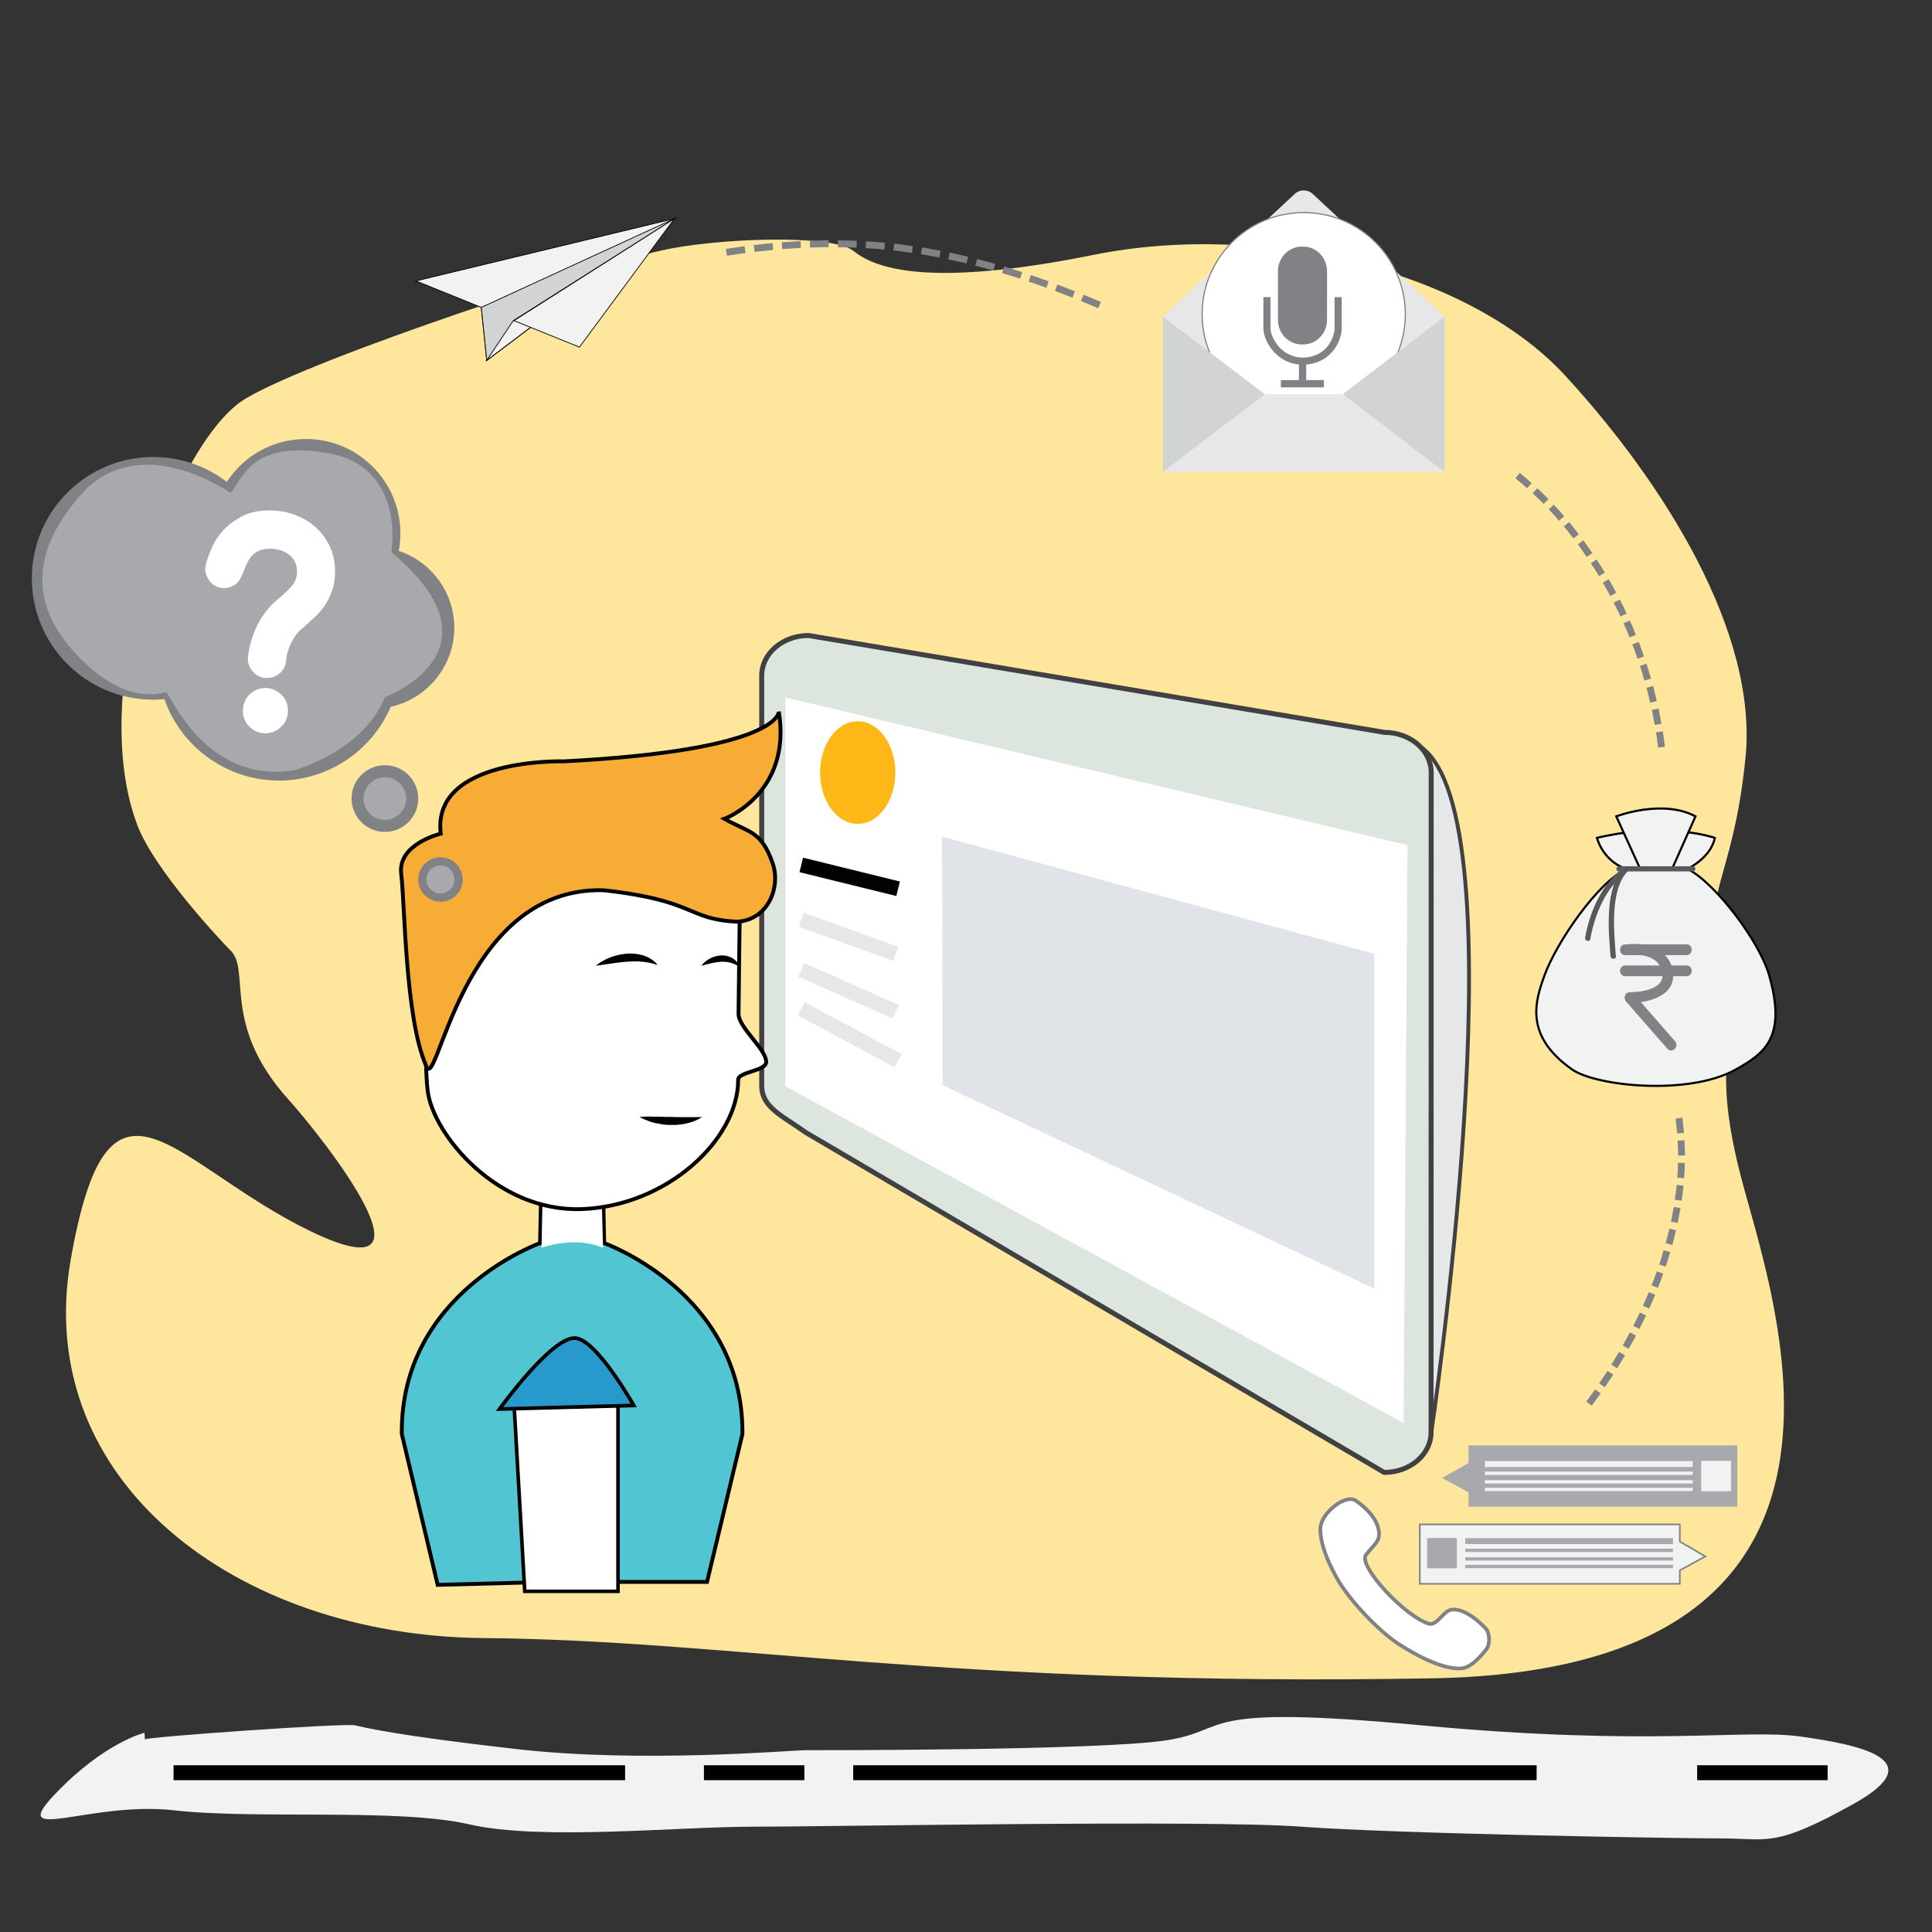 <?xml version="1.0" encoding="utf-8"?>
<!-- Generator: Adobe Illustrator 16.0.0, SVG Export Plug-In . SVG Version: 6.00 Build 0)  -->
<!DOCTYPE svg PUBLIC "-//W3C//DTD SVG 1.1//EN" "http://www.w3.org/Graphics/SVG/1.1/DTD/svg11.dtd">
<svg version="1.1" id="Layer_1" xmlns="http://www.w3.org/2000/svg" xmlns:xlink="http://www.w3.org/1999/xlink" x="0px" y="0px"
	 width="500px" height="500px" viewBox="0 0 500 500" enable-background="new 0 0 500 500" xml:space="preserve">
<rect x="0" y="0" width="500" height="500" fill="#333333" stroke="none"/>
<path fill="#FEE79D" d="M59.652,245.969c-2.742-2.742-19.471-20.621-23.994-32.137c-13.848-35.648,9.316-99.742,27.962-110.71
	c18.509-10.968,92.957-35.069,107.216-38.223c14.121-3.29,44.489-4.387,49.973,0c5.484,4.388,18.725,9.817,62.325,1.042
	c43.598-8.775,96.883,4.019,121.974,31.303c25.09,27.283,49.914,66.241,46.624,98.872c-3.289,32.769-12.065,34.962-6.582,55.665
	s-2.563,21.061,5.113,51.635s45.793,128.741-79.658,130.935c-125.451,2.194-181.117-9.871-245.417-10.421
	c-64.301-0.546-116.675-40.856-106.94-97.617c9.872-56.762,26.187-25.091,62.109-7.678c36.058,17.411,3.153-24.269-5.758-34.14
	C57.184,265.164,64.999,251.179,59.652,245.969z"/>
<g>
	<path fill="#F2F2F2" d="M37.503,450.156c0-0.607,51.384-4.251,54.3-3.645c2.915,0.607,10.082,2.55,42.273,6.194
		c32.19,3.645,71.184,0.244,74.099,0.244c2.916,0,76.286,0.122,93.656-2.552c17.372-2.672,6.439-9.474,65.962-3.887
		c59.524,5.588,83.696,0.851,98.272,2.916c14.577,2.063,34.377,5.83,13.728,17.37c-20.651,11.541-22.23,8.988-34.014,8.988
		c-11.781,0-84.547-1.215-108.962-3.036c-24.417-1.822-122.081,0-141.881,0c-19.801,0-55.029,3.644-73.493-0.608
		c-18.464-4.251-55.028-1.214-76.529-3.643c-21.501-2.431-43.366,9.11-30.611-4.252s23.08-15.792,23.08-15.792"/>
	
		<line fill="none" stroke="#010101" stroke-width="3.866" stroke-miterlimit="10" x1="44.914" y1="458.78" x2="161.771" y2="458.78"/>
	
		<line fill="none" stroke="#010101" stroke-width="3.866" stroke-miterlimit="10" x1="182.18" y1="458.78" x2="208.175" y2="458.78"/>
	
		<line fill="none" stroke="#010101" stroke-width="3.866" stroke-miterlimit="10" x1="220.808" y1="458.78" x2="397.676" y2="458.78"/>
	
		<line fill="none" stroke="#010101" stroke-width="3.866" stroke-miterlimit="10" x1="439.221" y1="458.78" x2="472.99" y2="458.78"/>
</g>
<path fill="#52C5D2" stroke="#010101" stroke-width="3.096" stroke-miterlimit="10" d="M273.528,434.971"/>
<path fill="#52C5D2" stroke="#010101" stroke-width="3.096" stroke-miterlimit="10" d="M228.948,434"/>
<g>
	<polygon fill="#F2F2F2" stroke="#010101" stroke-width="0.199" stroke-miterlimit="10" points="174.552,56.579 107.631,72.705 
		124.563,79.558 125.972,93.266 	"/>
	<polygon fill="#D2D3D4" stroke="#010101" stroke-width="0.199" stroke-miterlimit="10" points="124.563,79.558 125.972,93.266 
		174.552,56.579 	"/>
	<polygon fill="#F2F2F2" stroke="#010101" stroke-width="0.199" stroke-miterlimit="10" points="132.827,82.986 125.972,93.266 
		174.552,56.579 	"/>
	<polygon fill="#F2F2F2" stroke="#010101" stroke-width="0.199" stroke-miterlimit="10" points="174.552,56.579 133.028,82.986 
		149.96,89.839 	"/>
</g>
<g>
	<path fill="#F1F2F2" stroke="#000000" stroke-width="0.556" stroke-miterlimit="10" d="M421.061,224.854c4.108,0,11.684,0,15.642,0
		c7.362,3.75,18.672,18.862,21.147,27.522c4.69,16.403-1.444,20.356-8.671,24.429c-12.071,6.802-36.138,4.34-42.365-0.058
		c-12.348-8.71-9.55-17.605-7.079-24.371C402.817,243.931,413.511,228.192,421.061,224.854z"/>
	<path fill="#F1F2F2" stroke="#000000" stroke-width="0.556" stroke-miterlimit="10" d="M413.294,216.837
		c0,0,1.358,5.746,7.407,8.017h16.052c0,0,6.051-2.873,7.039-8.017C443.792,216.837,431.631,212.528,413.294,216.837z"/>
	<path fill="#F1F2F2" stroke="#000000" stroke-width="0.556" stroke-miterlimit="10" d="M418.293,211.277c0,0,11.979-4.587,20.499,0
		l-6.052,13.577h-8.272L418.293,211.277z"/>
	<g>
		<g>
			<path fill="#58595B" d="M438.116,224.184c-6.383,0-12.765,0-19.147,0c-0.865,0-0.865,1.341,0,1.341c6.383,0,12.765,0,19.147,0
				C438.981,225.524,438.981,224.184,438.116,224.184L438.116,224.184z"/>
		</g>
	</g>
	<g>
		<g>
			<path fill="#58595B" d="M411.572,243.02c1.141-6.487,4.131-13.625,9.635-17.519c0.726-0.513,0.032-1.719-0.701-1.2
				c-5.813,4.111-9.066,11.479-10.273,18.35C410.078,243.526,411.418,243.901,411.572,243.02L411.572,243.02z"/>
		</g>
	</g>
	<g>
		<g>
			<path fill="#58595B" d="M418.191,247.466c-0.494-6.29-1.638-17.249,3.156-22.074c0.633-0.637-0.351-1.62-0.982-0.983
				c-5.161,5.195-4.088,16.394-3.564,23.057C416.871,248.354,418.262,248.36,418.191,247.466L418.191,247.466z"/>
		</g>
	</g>
	<g>
		<g>
			<g>
				<path fill="#808285" d="M420.619,247.181c5.282,0,10.563,0,15.846,0c1.793,0,1.793-2.78,0-2.78c-5.282,0-10.563,0-15.846,0
					C418.826,244.401,418.826,247.181,420.619,247.181L420.619,247.181z"/>
			</g>
		</g>
		<g>
			<g>
				<path fill="#808285" d="M420.619,252.645c5.282,0,10.563,0,15.846,0c1.793,0,1.793-2.78,0-2.78c-5.282,0-10.563,0-15.846,0
					C418.826,249.865,418.826,252.645,420.619,252.645L420.619,252.645z"/>
			</g>
		</g>
		<g>
			<g>
				<path fill="#808285" d="M421.097,247.181c3.283-0.419,7.772,0.159,8.937,3.772c1.559,4.84-4.79,5.812-8.227,5.822
					c-1.793,0.005-1.793,2.785,0,2.779c5.027-0.015,12.173-1.921,11.114-8.313c-0.92-5.558-6.819-7.479-11.824-6.841
					C419.344,244.625,419.321,247.407,421.097,247.181L421.097,247.181z"/>
			</g>
		</g>
		<g>
			<g>
				<path fill="#808285" d="M433.502,269.465c-3.52-4.021-7.038-8.043-10.557-12.064c-1.184-1.352-3.142,0.623-1.967,1.967
					c3.52,4.021,7.038,8.042,10.557,12.063C432.719,272.782,434.677,270.808,433.502,269.465L433.502,269.465z"/>
			</g>
		</g>
	</g>
</g>
<polygon fill="#F1F2F2" stroke="#808285" stroke-width="0.419" stroke-miterlimit="10" points="434.738,394.505 434.738,398.952 
	441.347,402.798 434.738,406.402 434.738,409.887 367.442,409.887 367.442,394.505 "/>
<rect x="379.209" y="398.076" fill="#A7A9AC" width="53.765" height="1.532"/>
<rect x="379.209" y="400.802" fill="#A7A9AC" width="53.765" height="0.852"/>
<rect x="379.209" y="403.017" fill="#A7A9AC" width="53.765" height="0.851"/>
<rect x="379.209" y="404.975" fill="#A7A9AC" width="53.765" height="0.852"/>
<polygon fill="#A7A9AC" points="380.045,374.076 380.045,378.643 373.194,382.488 380.045,386.214 380.045,389.938 449.623,389.938 
	449.623,374.076 "/>
<rect x="369.344" y="398.021" fill="#A7A9AC" width="7.701" height="7.859"/>
<rect x="384.3" y="378.132" fill="#F1F2F2" width="53.765" height="1.532"/>
<rect x="384.3" y="380.857" fill="#F1F2F2" width="53.765" height="0.852"/>
<rect x="384.3" y="383.072" fill="#F1F2F2" width="53.765" height="0.851"/>
<rect x="384.3" y="385.03" fill="#F1F2F2" width="53.765" height="0.852"/>
<rect x="440.273" y="378.077" fill="#F1F2F2" width="7.701" height="7.859"/>
<path fill="#FFFFFF" stroke="#808285" stroke-width="0.955" stroke-miterlimit="10" d="M384.603,421.575
	c0.837,0.926,1.188,3.852,0.08,5.224c0,0-3.273,4.519-6.122,4.935c-1.383,0.203-6.213,0.395-16.541-6.227
	c-4.936-3.166-12.863-11.346-16.042-17.1c-1.431-2.586-3.975-7.393-4.276-12.135c-0.272-4.275,4.783-7.281,4.783-7.281
	c1.363-0.819,3.166-1.405,4.24-0.713c0,0,6.57,4.09,6.149,9.18c-0.143,1.715-1.637,2.698-3.351,4.91
	c-2.22,2.861,10.355,16.266,16.357,17.861c2.071,0.551,3.797-3.613,5.908-3.64C379.773,416.088,384.603,421.575,384.603,421.575z"/>
<g>
	<g>
		<g>
			<g>
				<g>
					<polygon fill="#808285" points="192.935,65.488 192.704,63.726 187.867,64.396 188.14,66.152 					"/>
					<polygon fill="#808285" points="200.095,64.68 199.932,62.911 195.072,63.411 195.282,65.175 					"/>
					<polygon fill="#808285" points="207.277,64.156 207.188,62.381 202.312,62.7 202.452,64.472 					"/>
					<path fill="#808285" d="M214.474,63.949l-0.008-1.777c0,0-0.306-0.007-0.764,0.01c-0.458,0.012-1.069,0.028-1.68,0.044
						c-1.221,0.032-2.443,0.064-2.443,0.064l0.063,1.775c0,0,1.208-0.032,2.416-0.063c0.604-0.016,1.208-0.032,1.661-0.044
						C214.172,63.942,214.474,63.949,214.474,63.949z"/>
					<path fill="#808285" d="M221.668,64.104l0.078-1.775c0,0-1.22-0.093-2.443-0.089c-1.222-0.018-2.445-0.035-2.445-0.035
						l-0.02,1.777c0,0,1.208,0.017,2.416,0.034C220.463,64.012,221.668,64.104,221.668,64.104z"/>
					<path fill="#808285" d="M228.847,64.604l0.166-1.769c0,0-1.217-0.119-2.434-0.237c-1.221-0.068-2.441-0.137-2.441-0.137
						l-0.106,1.773c0,0,1.206,0.068,2.412,0.135C227.645,64.487,228.847,64.604,228.847,64.604z"/>
					<path fill="#808285" d="M235.99,65.452l0.253-1.759c0,0-1.211-0.168-2.421-0.337c-1.208-0.188-2.428-0.289-2.428-0.289
						l-0.194,1.767c0,0,1.204,0.098,2.398,0.285C234.793,65.285,235.99,65.452,235.99,65.452z"/>
				</g>
			</g>
			<g>
				<g>
					<polygon fill="#808285" points="243.088,66.64 243.426,64.895 238.614,64.026 238.332,65.78 					"/>
					<polygon fill="#808285" points="250.125,68.157 250.542,66.43 245.77,65.371 245.406,67.109 					"/>
					<path fill="#808285" d="M257.085,70.01l0.488-1.708c0,0-1.165-0.366-2.353-0.656c-1.183-0.307-2.365-0.614-2.365-0.614
						l-0.44,1.721c0,0,1.17,0.304,2.341,0.608C255.93,69.647,257.085,70.01,257.085,70.01z"/>
					<path fill="#808285" d="M263.974,72.13l0.551-1.689c0,0-1.158-0.382-2.317-0.763c-1.171-0.348-2.341-0.695-2.341-0.695
						l-0.51,1.702c0,0,1.159,0.344,2.318,0.688C262.824,71.751,263.974,72.13,263.974,72.13z"/>
					<path fill="#808285" d="M270.79,74.483l0.605-1.67c0,0-1.146-0.417-2.294-0.833c-0.57-0.214-1.15-0.406-1.585-0.548
						c-0.435-0.144-0.725-0.24-0.725-0.24l-0.57,1.683c0,0,0.287,0.095,0.719,0.238c0.431,0.141,1.006,0.331,1.572,0.544
						C269.651,74.07,270.79,74.483,270.79,74.483z"/>
					<path fill="#808285" d="M277.538,77.04l0.651-1.653c0,0-1.135-0.445-2.27-0.89c-1.132-0.455-2.279-0.868-2.279-0.869
						l-0.622,1.665c0,0,1.14,0.41,2.264,0.863C276.41,76.598,277.538,77.04,277.538,77.04z"/>
					<polygon fill="#808285" points="284.221,79.768 284.911,78.13 280.41,76.258 279.745,77.906 					"/>
				</g>
			</g>
		</g>
	</g>
</g>
<g>
	<g>
		<g>
			<g>
				<g>
					<polygon fill="#808285" points="434.052,293.324 435.822,293.178 435.398,289.252 433.64,289.501 					"/>
					<path fill="#808285" d="M434.286,299.049l1.777-0.003c0,0,0.004-0.246,0.012-0.616c0.001-0.369-0.032-0.862-0.05-1.354
						c-0.042-0.986-0.084-1.972-0.084-1.972l-1.774,0.1c0,0,0.041,0.961,0.083,1.922c0.017,0.48,0.05,0.961,0.048,1.322
						C434.291,298.808,434.286,299.049,434.286,299.049z"/>
					<path fill="#808285" d="M434.061,304.778l1.772,0.131c0,0,0.077-0.981,0.153-1.964c0.021-0.985,0.04-1.971,0.04-1.971
						l-1.776-0.042c0,0-0.019,0.962-0.038,1.925C434.137,303.818,434.061,304.778,434.061,304.778z"/>
					<path fill="#808285" d="M433.438,310.484l1.758,0.255c0,0,0.133-0.976,0.266-1.951c0.062-0.488,0.141-0.974,0.173-1.342
						c0.028-0.368,0.048-0.613,0.048-0.613l-1.769-0.173c0,0-0.019,0.239-0.047,0.6c-0.031,0.36-0.108,0.836-0.17,1.314
						C433.566,309.529,433.438,310.484,433.438,310.484z"/>
					<polygon fill="#808285" points="432.442,316.143 434.181,316.511 434.92,312.646 433.168,312.353 					"/>
					<path fill="#808285" d="M431.09,321.732l1.713,0.471c0,0,0.076-0.233,0.159-0.593c0.088-0.358,0.205-0.836,0.322-1.313
						c0.234-0.954,0.469-1.909,0.469-1.909l-1.73-0.402c0,0-0.23,0.938-0.46,1.875c-0.115,0.469-0.23,0.938-0.316,1.289
						C431.165,321.502,431.09,321.732,431.09,321.732z"/>
					<path fill="#808285" d="M429.396,327.229l1.685,0.565c0,0,0.348-0.919,0.61-1.866c0.281-0.941,0.563-1.883,0.563-1.883
						l-1.704-0.503c0,0-0.277,0.926-0.553,1.851C429.738,326.325,429.396,327.229,429.396,327.229z"/>
				</g>
			</g>
			<g>
				<g>
					<path fill="#808285" d="M427.412,332.636l1.653,0.652c0,0,0.363-0.912,0.726-1.824c0.326-0.927,0.651-1.854,0.651-1.854
						l-1.675-0.595c0,0-0.319,0.912-0.64,1.824C427.771,331.737,427.412,332.636,427.412,332.636z"/>
					<path fill="#808285" d="M425.163,337.938l1.619,0.732c0,0,0.407-0.894,0.813-1.787c0.4-0.896,0.751-1.813,0.751-1.813
						l-1.642-0.68c0,0-0.346,0.904-0.74,1.787C425.564,337.058,425.163,337.938,425.163,337.938z"/>
					<path fill="#808285" d="M422.667,343.132l1.584,0.806c0,0,0.443-0.875,0.888-1.75c0.459-0.867,0.848-1.77,0.848-1.77
						l-1.607-0.757c0,0-0.382,0.889-0.836,1.744C423.104,342.269,422.667,343.132,422.667,343.132z"/>
					<path fill="#808285" d="M419.94,348.211l1.547,0.874c0,0,0.479-0.855,0.958-1.711c0.239-0.428,0.479-0.855,0.658-1.177
						c0.166-0.328,0.277-0.547,0.277-0.547l-1.571-0.829c0,0-0.109,0.216-0.273,0.54c-0.178,0.316-0.414,0.738-0.649,1.161
						C420.413,347.367,419.94,348.211,419.94,348.211z"/>
					<path fill="#808285" d="M416.999,353.172l1.51,0.938c0,0,0.513-0.836,1.026-1.672c0.256-0.418,0.513-0.835,0.705-1.148
						c0.196-0.312,0.309-0.529,0.309-0.529l-1.534-0.896c0,0-0.111,0.215-0.306,0.522c-0.189,0.31-0.443,0.722-0.696,1.135
						C417.506,352.347,416.999,353.172,416.999,353.172z"/>
					<polygon fill="#808285" points="413.858,358.012 415.33,359.008 417.505,355.745 416.008,354.788 					"/>
					<polygon fill="#808285" points="410.532,362.725 411.965,363.776 414.264,360.603 412.806,359.587 					"/>
				</g>
			</g>
		</g>
	</g>
</g>
<g>
	<g>
		<g>
			<g>
				<g>
					<polygon fill="#808285" points="395.221,126.34 396.402,125.014 393.328,122.389 392.212,123.772 					"/>
					<path fill="#808285" d="M399.478,130.416l1.27-1.243c0,0-0.686-0.741-1.431-1.424c-0.732-0.696-1.464-1.392-1.464-1.392
						l-1.212,1.299c0,0,0.717,0.682,1.434,1.364C398.806,129.688,399.478,130.416,399.478,130.416z"/>
					<path fill="#808285" d="M403.459,134.767l1.345-1.161c0,0-0.656-0.766-1.313-1.532c-0.692-0.734-1.385-1.468-1.385-1.468
						l-1.295,1.216c0,0,0.68,0.72,1.359,1.44C402.814,134.015,403.459,134.767,403.459,134.767z"/>
					<path fill="#808285" d="M407.182,139.347l1.411-1.08c0,0-0.618-0.796-1.236-1.593c-0.312-0.396-0.613-0.801-0.856-1.09
						c-0.246-0.287-0.41-0.479-0.41-0.479l-1.367,1.134c0,0,0.161,0.188,0.402,0.47c0.239,0.285,0.535,0.683,0.841,1.072
						C406.574,138.564,407.182,139.347,407.182,139.347z"/>
					<polygon fill="#808285" points="410.643,144.13 412.112,143.132 409.794,139.833 408.362,140.885 					"/>
					<polygon fill="#808285" points="413.837,149.099 415.359,148.183 413.201,144.778 411.713,145.75 					"/>
					<path fill="#808285" d="M416.734,154.247l1.568-0.834c0,0-0.452-0.9-0.967-1.767c-0.499-0.875-0.999-1.75-0.999-1.75
						l-1.538,0.89c0,0,0.492,0.861,0.983,1.722C416.289,153.36,416.733,154.247,416.734,154.247z"/>
				</g>
			</g>
			<g>
				<g>
					<path fill="#808285" d="M419.362,159.54l1.61-0.751c0,0-0.104-0.229-0.26-0.573c-0.156-0.344-0.358-0.806-0.596-1.25
						c-0.458-0.897-0.917-1.795-0.917-1.795l-1.583,0.807c0,0,0.451,0.883,0.902,1.767c0.234,0.438,0.434,0.892,0.587,1.231
						S419.362,159.54,419.362,159.54z"/>
					<path fill="#808285" d="M421.713,164.96l1.647-0.667c0,0-0.372-0.936-0.744-1.873c-0.415-0.918-0.83-1.836-0.83-1.836
						l-1.623,0.723c0,0,0.409,0.904,0.817,1.808C421.347,164.038,421.713,164.96,421.713,164.96z"/>
					<path fill="#808285" d="M423.782,170.493l1.68-0.58c0,0-0.326-0.953-0.653-1.906c-0.154-0.48-0.351-0.944-0.488-1.296
						c-0.14-0.351-0.232-0.585-0.232-0.585l-1.658,0.638c0,0,0.092,0.23,0.229,0.576c0.136,0.347,0.329,0.804,0.48,1.276
						C423.461,169.555,423.782,170.493,423.782,170.493z"/>
					<path fill="#808285" d="M425.564,176.126l1.708-0.492c0,0-0.281-0.968-0.562-1.935c-0.261-0.974-0.608-1.92-0.608-1.92
						l-1.689,0.551c0,0,0.343,0.931,0.6,1.89C425.289,175.174,425.564,176.126,425.564,176.126z"/>
					<path fill="#808285" d="M427.052,181.844l1.731-0.402c0,0-0.232-0.98-0.465-1.961c-0.117-0.49-0.234-0.98-0.322-1.348
						c-0.105-0.363-0.176-0.604-0.176-0.604l-1.716,0.462c0,0,0.069,0.238,0.173,0.596c0.087,0.362,0.202,0.844,0.317,1.327
						C426.823,180.879,427.052,181.844,427.052,181.844z"/>
					<path fill="#808285" d="M428.239,187.632l1.749-0.311c0,0-0.183-0.991-0.365-1.981c-0.092-0.496-0.184-0.991-0.252-1.362
						c-0.063-0.373-0.133-0.615-0.134-0.615l-1.737,0.373c0.001,0,0.069,0.239,0.132,0.605c0.067,0.366,0.157,0.854,0.247,1.341
						C428.06,186.657,428.239,187.632,428.239,187.632z"/>
					<polygon fill="#808285" points="429.12,193.472 430.883,193.254 430.347,189.26 428.592,189.541 					"/>
				</g>
			</g>
		</g>
	</g>
</g>
<g>
	<g>
		<path fill="#E6E7E8" d="M350.899,60.581l-11.158-10.388c-1.318-1.226-3.36-1.226-4.679,0l-11.156,10.388H350.899z"/>
	</g>
	<polygon fill="#E6E7E8" points="308.637,87.789 308.502,87.686 308.502,74.922 300.963,81.941 300.963,81.942 	"/>
	<polygon fill="#E6E7E8" points="366.303,74.922 366.303,87.686 366.041,87.885 366.043,87.885 373.842,81.942 373.842,81.941 	"/>
	<polygon fill="#E6E7E8" points="308.502,74.922 323.906,60.581 350.899,60.581 366.303,74.922 366.303,87.686 347.455,102.047 
		327.351,102.047 308.502,87.687 	"/>
	<circle fill="#FFFFFF" stroke="#808285" stroke-width="0.308" stroke-miterlimit="10" cx="337.403" cy="81.314" r="26.295"/>
	<polygon fill="#D1D3D4" points="373.842,122.151 373.842,81.942 347.455,102.047 	"/>
	<polygon fill="#D1D3D4" points="300.963,122.151 300.963,81.942 327.351,102.047 	"/>
	<polygon fill="#E6E7E8" points="300.963,122.151 301.125,122.151 373.266,122.151 373.68,122.151 373.842,122.151 347.455,102.047 
		327.351,102.047 	"/>
	<path fill="none" stroke="#808285" stroke-width="1.849" stroke-miterlimit="10" d="M327.887,76.894c0,0,0,5.999,0,8.012
		c0.002,3.121,3.342,8.551,9.219,8.551h-0.022c6.601,0,9.218-5.43,9.22-8.551c0-2.013,0-8.012,0-8.012"/>
	<path fill="#808285" d="M343.438,82.773c0,3.518-2.758,6.369-6.162,6.369h-0.385c-3.404,0-6.163-2.851-6.163-6.369v-12.58
		c0-3.518,2.759-6.369,6.163-6.369h0.385c3.404,0,6.162,2.852,6.162,6.369V82.773z"/>
	<polyline fill="none" stroke="#808285" stroke-width="1.88" stroke-miterlimit="10" points="337.105,93.457 337.105,99.312 
		342.631,99.312 331.486,99.312 	"/>
</g>
<g>
	<path fill="#52C5D2" stroke="#010101" stroke-width="3.494" stroke-miterlimit="10" d="M279.922,383.128"/>
	<path fill="#52C5D2" stroke="#010101" stroke-width="3.494" stroke-miterlimit="10" d="M229.605,384.363"/>
	<path fill="#E6E7E8" stroke="#414042" stroke-miterlimit="10" d="M368.917,194.286l1.422,177.003
		C370.339,371.289,393.417,216.775,368.917,194.286z"/>
	<path fill="#DDE5DF" stroke="#414042" stroke-width="1.288" stroke-miterlimit="10" d="M370.361,370.676
		c0,5.718-5.407,10.384-12.138,10.384l-149.678-87.967c-5.873-4.25-11.414-6.397-11.414-12.115V174.849
		c0-5.717,5.405-10.381,12.138-10.381l148.985,25.065c6.729,0,12.137,4.666,12.137,10.382L370.361,370.676z"/>
	<polygon fill="#FFFFFF" points="203.256,180.511 364.269,218.72 363.25,368.266 203.256,281.141 	"/>
	<ellipse fill="#FDB716" cx="221.978" cy="199.942" rx="9.742" ry="13.284"/>
	<polygon fill="#E0E3E8" points="243.803,216.51 355.665,246.844 355.665,333.51 243.953,280.847 	"/>
	
		<line fill="none" stroke="#E7E7E7" stroke-width="3.865" stroke-miterlimit="10" x1="207.369" y1="238.039" x2="231.826" y2="246.844"/>
	
		<line fill="none" stroke="#010101" stroke-width="3.865" stroke-miterlimit="10" x1="207.369" y1="223.844" x2="232.428" y2="230.01"/>
	
		<line fill="none" stroke="#E7E7E7" stroke-width="3.865" stroke-miterlimit="10" x1="207.369" y1="250.988" x2="231.826" y2="261.844"/>
	
		<line fill="none" stroke="#E7E7E7" stroke-width="3.865" stroke-miterlimit="10" x1="207.369" y1="261.084" x2="232.428" y2="274.51"/>
</g>
<g>
	<g>
		<path fill="#52C5D2" stroke="#010101" stroke-miterlimit="10" d="M148.063,409.239l-34.792,0.923l-9.287-39.066
			c-0.371-36.608,35.783-49.375,35.783-49.375l0.374-17.841l16.097,0.767"/>
		<path fill="#52C5D2" stroke="#010101" stroke-miterlimit="10" d="M155.99,303.88l0.369,17.841c0,0,36.033,12.767,35.786,49.375
			l-9.163,38.296h-35.043"/>
	</g>
	<polygon fill="#FFFFFF" stroke="#000000" stroke-width="0.922" stroke-miterlimit="10" points="132.923,361.473 135.801,411.831 
		159.941,411.831 159.941,361.473 	"/>
	<path fill="#2799CC" stroke="#010101" stroke-width="0.948" stroke-miterlimit="10" d="M129.266,364.662
		c0,0,13.392-18.577,19.498-18.366c5.512,0.106,15.253,17.428,15.253,17.428L129.266,364.662z"/>
	<path fill="#FFFFFF" d="M140.54,304.606l-0.397,18.341c0,0,8.491-3.235,15.918,0l-0.468-17.798
		C155.47,305.149,148.561,306.111,140.54,304.606z"/>
	<path fill="#FFFFFF" stroke="#010101" stroke-miterlimit="10" d="M111.09,232.182c0,0-1.821,39.068-0.391,50.23
		c1.427,11.168,17.91,31.281,39.845,30.5c21.935-0.775,40.496-17.906,40.496-33.483c0-2.073,7.241-2.229,7.253-4.59
		c0.016-3.329-7.189-8.963-7.158-12.448c0.116-12.6,0.298-24.629,0.298-24.629s-17.135-1.816-17.916-22.712
		C173.651,215.05,149.766,239.582,111.09,232.182z"/>
	<path fill="#F7AC35" stroke="#010101" stroke-miterlimit="10" d="M156.135,230.388c24.256,2.667,21.426,7.488,34.618,8.152
		c7.99-0.425,11.312-8.864,9.261-14.97c-2.946-8.76-6.54-8.184-12.531-11.666c0,0,17.522-6.502,14.071-27.747
		c0,0,0.796,9.961-55.628,12.878c0,0-34.253-1.061-31.866,18.719c0,0-11.279,2.658-10.22,10.489c0.93,7.302,1.002,36.91,6.31,49.257
		C113.025,285.125,118.694,229.461,156.135,230.388z"/>
	<g>
		<path fill="#010101" d="M154.222,249.931c0,0,0.196-0.194,0.58-0.475c0.38-0.286,0.947-0.655,1.667-1.027
			c0.362-0.177,0.754-0.382,1.188-0.543c0.433-0.165,0.887-0.36,1.38-0.482c0.487-0.145,0.997-0.285,1.526-0.377
			c0.523-0.123,1.076-0.151,1.62-0.218c0.549-0.032,1.105-0.033,1.648-0.018c0.547,0.051,1.082,0.106,1.596,0.211
			c0.513,0.121,1.007,0.217,1.455,0.408c0.449,0.182,0.872,0.337,1.232,0.557c0.362,0.216,0.678,0.433,0.952,0.623
			c0.273,0.192,0.468,0.431,0.641,0.593c0.337,0.343,0.503,0.551,0.503,0.551s-0.278-0.064-0.719-0.198
			c-0.224-0.061-0.476-0.16-0.779-0.232c-0.311-0.06-0.654-0.124-1.011-0.217c-0.362-0.079-0.777-0.089-1.184-0.168
			c-0.41-0.074-0.869-0.038-1.315-0.1c-0.453-0.039-0.933,0.019-1.408-0.012c-0.482,0.033-0.971,0.036-1.461,0.075
			c-0.491,0.051-0.984,0.065-1.47,0.136c-0.486,0.06-0.971,0.09-1.437,0.17c-0.946,0.136-1.83,0.262-2.587,0.37
			c-0.763,0.129-1.419,0.21-1.88,0.278C154.49,249.896,154.222,249.931,154.222,249.931z"/>
	</g>
	<g>
		<path fill="#010101" d="M181.517,249.931c0,0,0.401-0.634,1.282-1.282c0.44-0.32,0.99-0.656,1.639-0.908
			c0.319-0.14,0.671-0.232,1.03-0.32c0.36-0.089,0.744-0.12,1.123-0.157c0.387,0.021,0.772-0.022,1.151,0.071
			c0.379,0.061,0.748,0.141,1.085,0.293c0.169,0.069,0.337,0.131,0.494,0.205c0.147,0.096,0.291,0.188,0.431,0.279
			c0.136,0.091,0.268,0.18,0.396,0.266c0.118,0.1,0.217,0.215,0.318,0.313c0.197,0.203,0.377,0.384,0.504,0.571
			c0.125,0.19,0.218,0.366,0.295,0.506c0.15,0.283,0.218,0.448,0.218,0.448s-0.176-0.078-0.451-0.22
			c-0.136-0.072-0.301-0.155-0.473-0.261c-0.182-0.094-0.409-0.162-0.624-0.268c-0.214-0.111-0.464-0.183-0.72-0.257
			c-0.125-0.04-0.254-0.08-0.386-0.121c-0.14-0.015-0.275-0.046-0.415-0.069c-0.271-0.071-0.564-0.081-0.856-0.107
			c-0.288-0.047-0.597,0.002-0.896-0.014c-1.211,0.06-2.473,0.35-3.456,0.592C182.233,249.751,181.517,249.931,181.517,249.931z"/>
	</g>
	<g>
		<path fill="#010101" d="M181.664,289.079c0,0-0.203,0.176-0.61,0.406c-0.406,0.255-1.008,0.518-1.758,0.808
			c-0.377,0.119-0.789,0.249-1.231,0.357c-0.441,0.127-0.91,0.228-1.401,0.279c-0.49,0.062-0.998,0.147-1.517,0.193
			c-0.518,0.024-1.044,0.015-1.572,0.014c-0.526-0.021-1.055-0.004-1.568-0.074c-0.514-0.061-1.015-0.166-1.5-0.243
			c-0.486-0.073-0.95-0.183-1.389-0.279c-0.437-0.105-0.839-0.267-1.21-0.398c-1.488-0.537-2.411-1.063-2.411-1.063
			s1.085-0.146,2.611-0.114c0.383,0,0.792,0.024,1.225,0.038c0.435-0.009,0.893-0.025,1.36-0.005
			c0.468,0.019,0.952,0.012,1.439,0.052c0.489,0.021,0.984-0.001,1.479,0.009c0.495,0.018,0.991,0.035,1.478,0.052
			c0.485-0.021,0.965,0,1.431-0.001c0.466,0.001,0.92,0.031,1.346,0.008c0.427-0.017,0.837-0.005,1.219,0.006
			c0.747-0.039,1.404-0.006,1.849-0.031C181.398,289.084,181.664,289.079,181.664,289.079z"/>
	</g>
</g>
<g>
	<g>
		<g>
			<path fill="#808285" d="M108.235,227.607c0,3.174,2.582,5.757,5.757,5.757c3.174,0,5.757-2.583,5.757-5.757
				c0-3.175-2.583-5.758-5.757-5.758S108.235,224.433,108.235,227.607z M111.113,227.606c0-1.587,1.292-2.878,2.879-2.878
				s2.879,1.292,2.879,2.878c0,1.587-1.292,2.879-2.879,2.879S111.113,229.194,111.113,227.606z"/>
		</g>
	</g>
	<g>
		<g>
			<path fill="#808285" d="M90.981,206.668c0,4.76,3.872,8.633,8.632,8.633c4.761,0,8.633-3.873,8.633-8.633
				s-3.872-8.633-8.633-8.633C94.853,198.035,90.981,201.908,90.981,206.668z M94.433,206.668c0-2.855,2.324-5.179,5.18-5.179
				c2.856,0,5.18,2.323,5.18,5.179c0,2.857-2.323,5.18-5.18,5.18C96.757,211.848,94.433,209.525,94.433,206.668z"/>
		</g>
	</g>
	<g>
		<g>
			<path fill="#808285" d="M8.238,149.67c0,17.318,14.09,31.407,31.407,31.407c0.969,0,1.94-0.044,2.904-0.133
				c4.354,12.503,16.276,21.071,29.666,21.071c12.553,0,24-7.619,28.9-19.092c9.477-2.072,16.466-10.637,16.466-20.459
				c0-9.083-5.921-17.098-14.38-19.889c0.28-1.49,0.421-3.01,0.421-4.539c0-13.469-10.958-24.428-24.428-24.428
				c-8.393,0-16.004,4.188-20.481,11.102c-5.458-4.177-12.127-6.448-19.068-6.448C22.328,118.263,8.238,132.352,8.238,149.67z
				 M12.891,149.67c0-14.753,12.002-26.755,26.754-26.755c6.741,0,13.181,2.516,18.133,7.082c0.54,0.497,1.284,0.71,2.004,0.577
				c0.721-0.135,1.337-0.602,1.661-1.26c3.356-6.817,10.158-11.053,17.752-11.053c10.904,0,19.775,8.871,19.775,19.775
				c0,1.889-0.266,3.755-0.788,5.547c-0.182,0.624-0.095,1.295,0.24,1.852c0.336,0.557,0.888,0.948,1.524,1.079
				c7.522,1.548,12.982,8.257,12.982,15.95c0,7.994-5.95,14.917-13.84,16.104c-0.834,0.125-1.534,0.691-1.831,1.479
				c-3.906,10.356-13.971,17.314-25.043,17.314c-11.982,0-22.585-8.054-25.783-19.587c-0.316-1.139-1.437-1.859-2.603-1.676
				c-1.373,0.215-2.781,0.324-4.185,0.324C24.893,176.424,12.891,164.422,12.891,149.67z"/>
		</g>
	</g>
	<path fill="#A7A9AC" d="M101.296,142.921c0,0,3.834-22.167-16.5-25.667s-22.142,7.298-25.167,10.333c0,0-23.667-16.946-39,0.777
		s-10.501,31.89,1.166,43.057s20.334,7.833,21.167,7.667s9.834,23.67,32.833,20.333c0,0,18.001-4.667,23.834-19
		C99.629,180.421,131.839,168.408,101.296,142.921z"/>
	<circle fill="#A7A9AC" cx="113.992" cy="227.607" r="3.622"/>
	<circle fill="#A7A9AC" cx="99.613" cy="206.668" r="5.52"/>
	<g>
		<g>
			<path fill="#FFFFFF" d="M74.528,183.913c0-0.799-0.148-1.557-0.442-2.271c-0.294-0.716-0.716-1.336-1.262-1.862
				c-0.548-0.526-1.179-0.946-1.894-1.262c-0.716-0.316-1.473-0.474-2.272-0.474c-0.799,0-1.557,0.157-2.271,0.474
				c-0.716,0.315-1.336,0.736-1.862,1.262c-0.525,0.526-0.937,1.146-1.23,1.862c-0.295,0.715-0.442,1.473-0.442,2.271
				c0,0.8,0.147,1.558,0.442,2.272c0.294,0.715,0.705,1.336,1.23,1.861c0.526,0.526,1.146,0.947,1.862,1.263
				c0.715,0.315,1.473,0.473,2.271,0.473c0.8,0,1.557-0.157,2.272-0.473c0.715-0.315,1.347-0.736,1.894-1.263
				c0.547-0.525,0.968-1.146,1.262-1.861C74.38,185.47,74.528,184.713,74.528,183.913z M69.1,175.456h-0.505
				c-1.347-0.168-2.451-0.778-3.313-1.83c-0.863-1.052-1.231-2.251-1.104-3.598c0.252-2.314,0.83-4.555,1.735-6.722
				c0.904-2.167,2.072-4.092,3.503-5.775c0.463-0.589,0.968-1.125,1.515-1.609s1.094-0.957,1.641-1.42
				c1.389-1.178,2.451-2.23,3.188-3.156c0.735-0.926,1.104-2.062,1.104-3.408c0-1.178-0.242-2.146-0.727-2.903
				c-0.483-0.757-1.072-1.357-1.767-1.798c-0.694-0.442-1.42-0.757-2.178-0.947c-0.757-0.189-1.431-0.284-2.02-0.284h-0.126
				c-1.179,0-2.146,0.158-2.903,0.474c-0.758,0.315-1.399,0.757-1.925,1.325c-0.526,0.568-0.968,1.251-1.325,2.051
				c-0.358,0.799-0.727,1.662-1.104,2.587c-0.505,1.304-1.115,2.22-1.831,2.746c-0.715,0.526-1.43,0.831-2.146,0.915
				c-0.8,0.168-1.62,0.105-2.461-0.189c-0.842-0.336-1.515-0.82-2.021-1.452c-0.462-0.547-0.82-1.251-1.072-2.114
				c-0.253-0.862-0.169-1.925,0.252-3.187c0.253-0.799,0.694-1.946,1.326-3.44c0.631-1.494,1.588-2.956,2.871-4.386
				s2.935-2.672,4.954-3.724c2.021-1.052,4.545-1.557,7.574-1.515c2.02,0.042,4.008,0.41,5.964,1.104s3.713,1.714,5.27,3.061
				c1.558,1.346,2.819,2.998,3.787,4.954s1.451,4.197,1.451,6.722c0,1.852-0.252,3.492-0.757,4.923s-1.146,2.714-1.925,3.85
				c-0.778,1.136-1.62,2.125-2.524,2.966c-0.905,0.841-1.735,1.599-2.493,2.272c-0.421,0.379-0.82,0.726-1.199,1.042
				c-0.379,0.316-0.673,0.621-0.884,0.915c-0.757,0.926-1.398,2.009-1.925,3.25s-0.852,2.535-0.979,3.882
				c-0.126,1.304-0.662,2.367-1.608,3.187C71.466,175.046,70.362,175.456,69.1,175.456z"/>
		</g>
	</g>
</g>
</svg>
